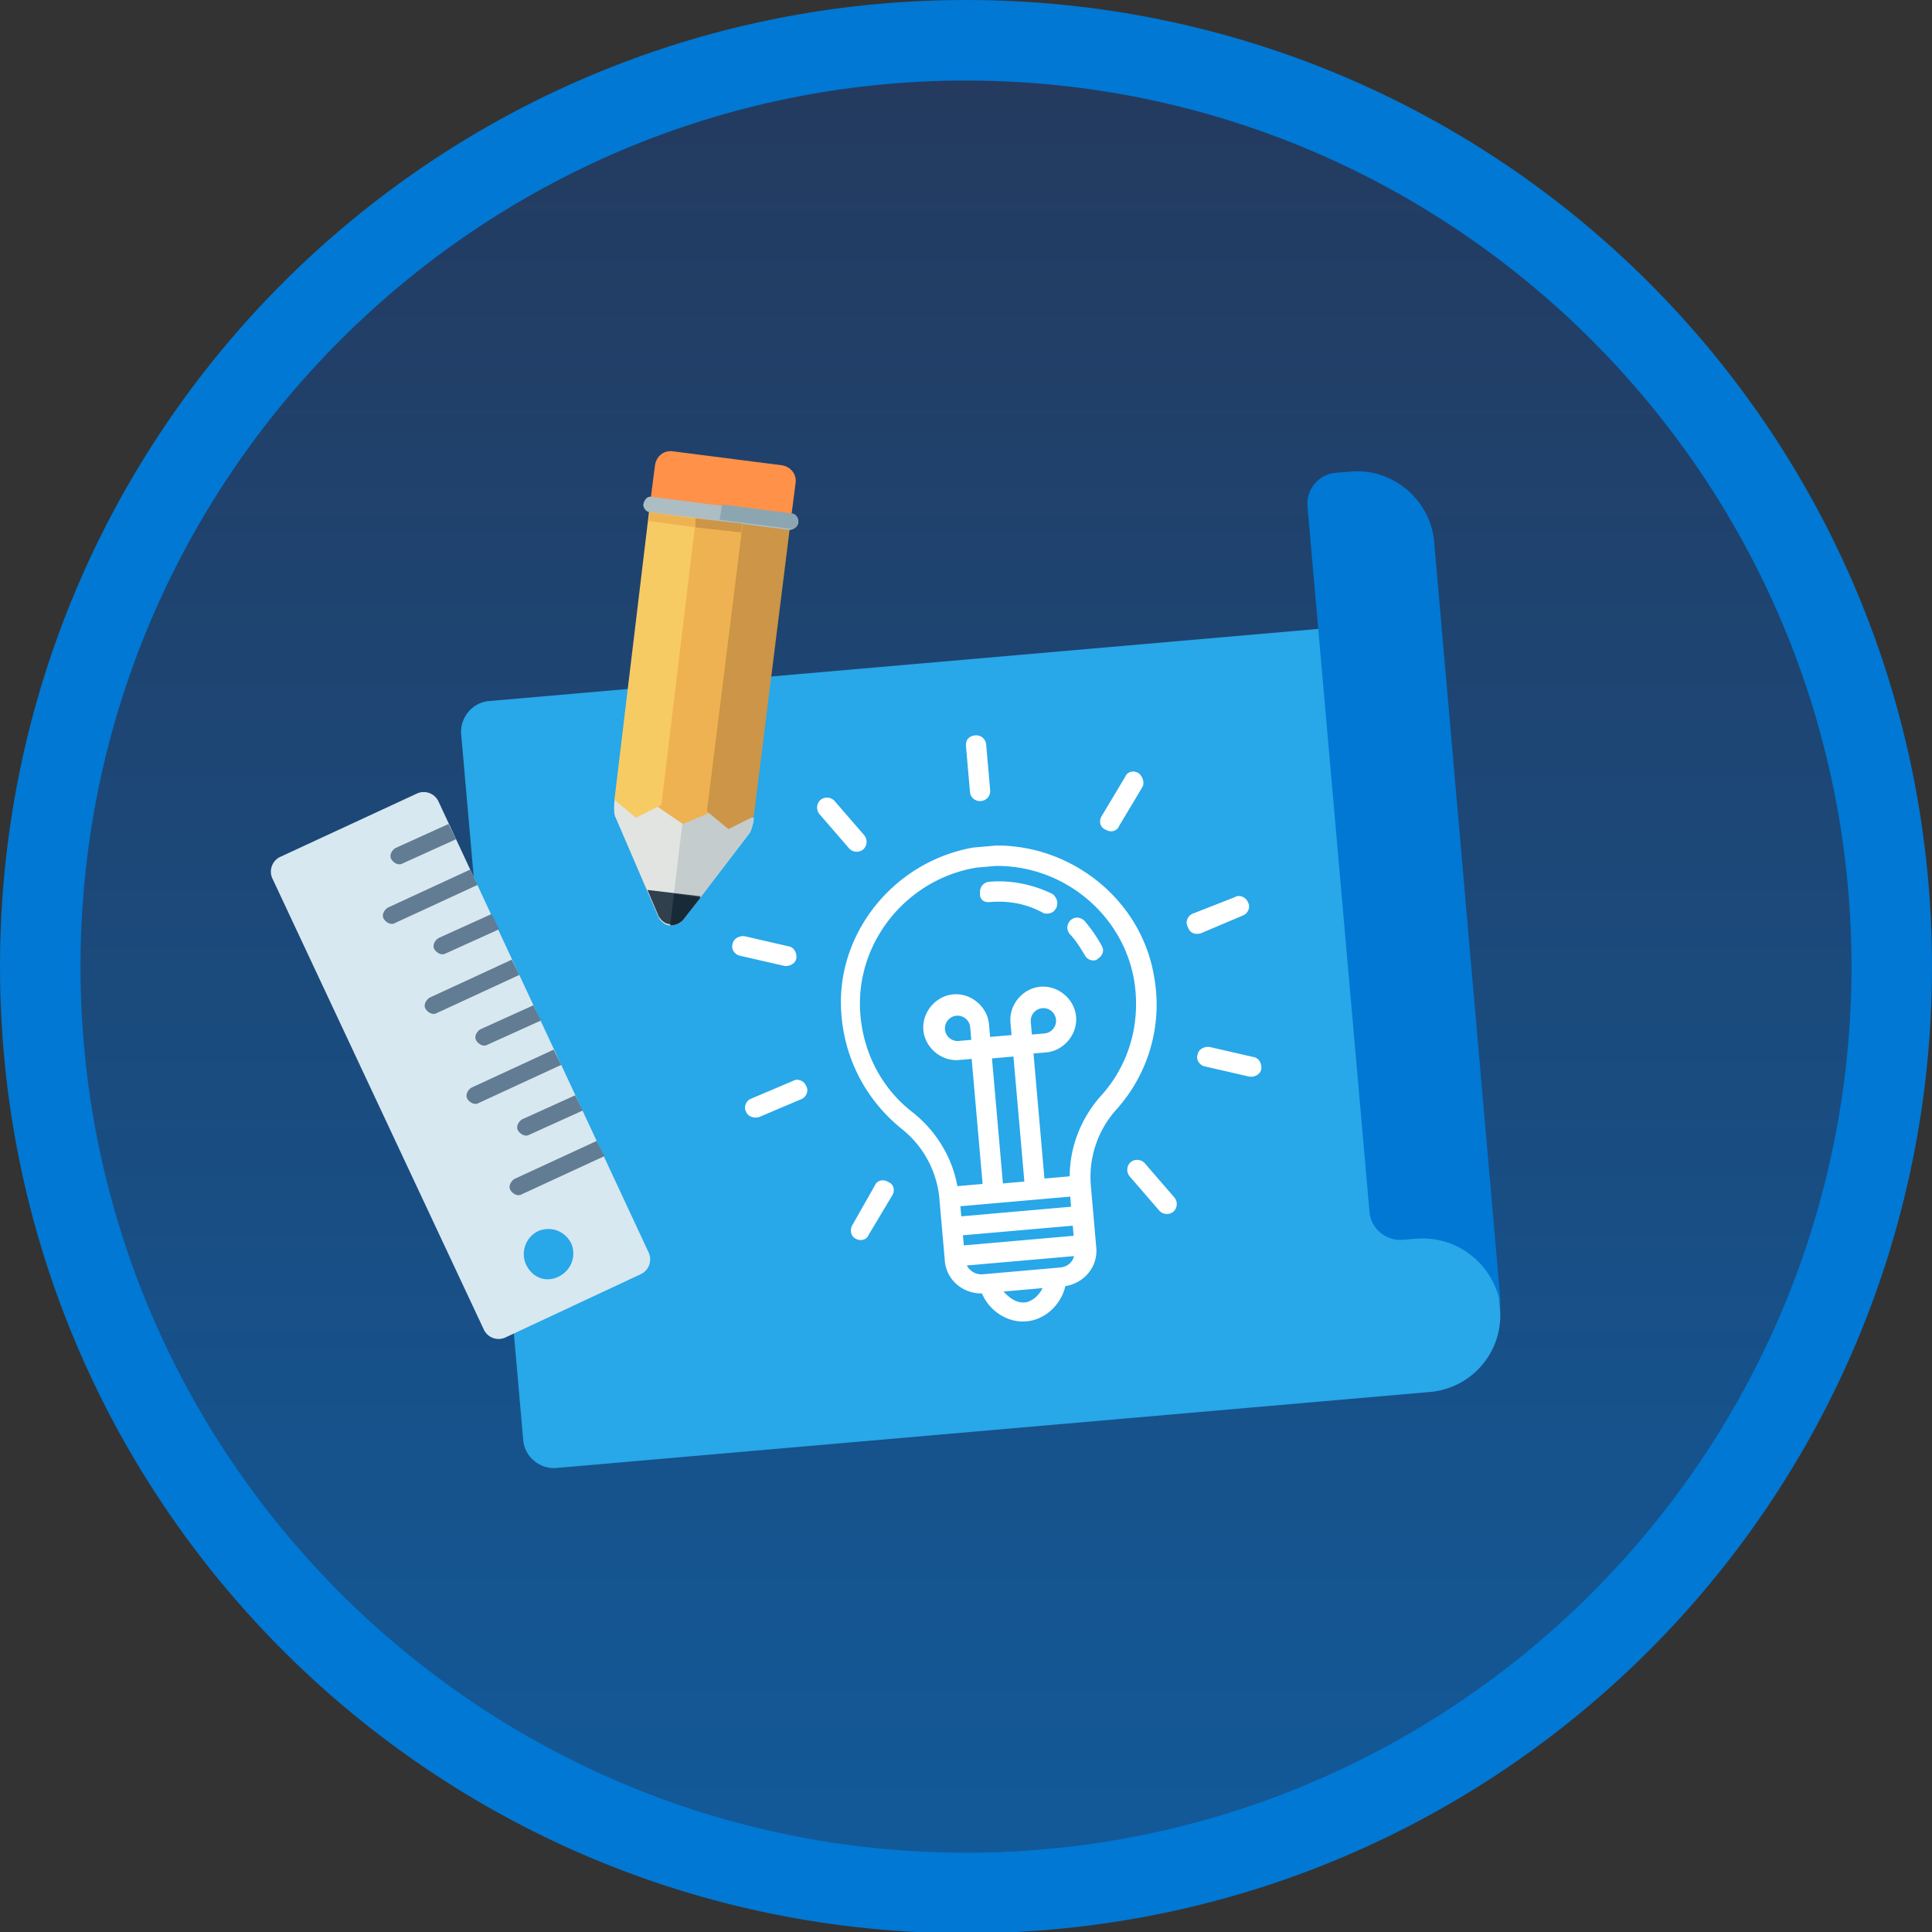 <svg width="100" height="100" fill="none" xmlns="http://www.w3.org/2000/svg"><rect width="100%" height="100%" fill="#333333" stroke="none"/><g clip-path="url(#a)"><path d="M50 97.98c26.464 0 47.917-21.466 47.917-47.947S76.464 2.085 50 2.085c-26.463 0-47.916 21.467-47.916 47.948C2.084 76.513 23.537 97.98 50 97.98Z" fill="url(#b)"/><path d="M50 4.17c25.278 0 45.833 20.568 45.833 45.863 0 25.294-20.555 45.863-45.833 45.863S4.167 75.327 4.167 50.033C4.167 24.738 24.722 4.169 50 4.169ZM50 0C22.361 0 0 22.376 0 50.033s22.361 50.033 50 50.033 50-22.376 50-50.033S77.639 0 50 0Z" fill="#0078D4"/><path fill-rule="evenodd" clip-rule="evenodd" d="m73.18 62.533-2.623-30.184-45.245 3.937c-.853.066-1.509.853-1.443 1.706l3.213 36.548c.066.853.853 1.51 1.705 1.444l45.246-3.937a3.982 3.982 0 0 0 3.606-4.33l-.459-5.578-4 .394Z" fill="#28A7E9"/><path fill-rule="evenodd" clip-rule="evenodd" d="m73.377 64.108-.787.065c-.852.066-1.64-.59-1.705-1.444l-3.213-36.548c-.065-.853.59-1.64 1.443-1.706l.787-.066c2.164-.197 4.13 1.444 4.328 3.61l3.475 39.763c-.262-2.23-2.164-3.806-4.328-3.674Z" fill="#0078D4"/><path fill-rule="evenodd" clip-rule="evenodd" d="M43.524 51.911c.027 2.567 1.153 4.905 3.136 6.51a5.21 5.21 0 0 1 1.965 3.648l.28 3.203c.085.98.938 1.696 1.923 1.676.336.827 1.254 1.537 2.3 1.445 1.044-.092 1.825-.95 2.012-1.823.974-.151 1.69-1.004 1.604-1.985l-.28-3.203a5.213 5.213 0 0 1 1.302-3.934 8.112 8.112 0 0 0 1.96-6.956c-.67-3.893-4.21-6.744-8.159-6.728l-1.175.103c-3.892.67-6.884 4.094-6.868 8.044Zm12.047 12.053-5.684.497-.046-.523 5.684-.497.046.523Zm-2.53 3.448c-.457.04-.812-.258-1.102-.562l2.025-.177c-.167.344-.53.705-.923.74Zm1.818-1.805-3.986.349a.852.852 0 0 1-.83-.455l5.554-.486c-.102.338-.346.557-.739.592Zm.58-3.147-5.683.498-.046-.523 5.684-.498.045.523Zm-5.165-8.637-.653.057a.657.657 0 0 1-.71-.596.658.658 0 0 1 .596-.71.657.657 0 0 1 .71.596l.057.653Zm1.071.96 1.11-.097.566 6.471-1.11.097-.566-6.47Zm-.797-9.876.98-.085c3.485-.042 6.535 2.457 7.158 5.827.39 2.206-.205 4.431-1.707 6.078-1.02 1.143-1.612 2.644-1.611 4.159L54.06 61l-.566-6.471.654-.057c.914-.08 1.63-.933 1.55-1.849-.08-.915-.933-1.63-1.847-1.55-.915.08-1.63.933-1.55 1.848l.057.654-1.11.097-.058-.654c-.08-.915-.932-1.63-1.847-1.55-.915.08-1.63.933-1.55 1.848.08.915.933 1.63 1.847 1.55l.653-.057.566 6.472-1.307.114c-.262-1.492-1.106-2.867-2.308-3.816-1.765-1.36-2.737-3.448-2.735-5.688.03-3.427 2.599-6.419 6.038-6.984Zm2.862 8.642-.057-.654a.657.657 0 0 1 .596-.711.657.657 0 0 1 .71.596.658.658 0 0 1-.596.711l-.653.057ZM50 38.632l.205 2.353c.028.327.307.5.568.477a.517.517 0 0 0 .477-.569l-.206-2.353a.517.517 0 0 0-.568-.477c-.327.029-.505.242-.477.569Zm8.941 1.391c-.278-.174-.6-.08-.707.193l-1.206 2.016c-.173.279-.08.6.193.708.279.173.6.079.708-.194l1.206-2.016c.113-.207.02-.529-.194-.707Zm3.225 8.28 2.159-.914c.255-.088.423-.432.27-.682-.09-.255-.433-.423-.683-.27l-2.164.849c-.255.088-.423.432-.27.682.095.321.367.429.688.335Zm.208 6.897 2.284.525c.267.043.583-.117.625-.384.043-.267-.117-.582-.384-.625l-2.284-.524c-.267-.043-.582.117-.624.384-.108.273.117.582.383.625Zm-3.115 5.016a.534.534 0 0 0-.73-.068.534.534 0 0 0-.068.73l1.537 1.776a.533.533 0 0 0 .73.068.534.534 0 0 0 .068-.73l-1.537-1.776ZM44.26 64.098c.28.173.6.08.708-.194l1.206-2.016c.173-.278.08-.6-.193-.707-.279-.173-.6-.08-.707.194l-1.141 2.01c-.173.278-.08.6.128.713Zm-4.959-6.284 2.158-.914c.256-.088.423-.432.27-.682-.088-.256-.432-.423-.682-.27l-2.158.914c-.256.088-.423.432-.27.682.088.256.426.358.682.27Zm-.993-8.344 2.284.524c.267.042.583-.117.625-.384.043-.267-.117-.583-.384-.625l-2.284-.525c-.267-.042-.582.117-.624.384-.108.273.116.583.383.625Zm4.896-8.004a.534.534 0 0 0-.73-.068.534.534 0 0 0-.068.73l1.537 1.776a.534.534 0 0 0 .73.068.534.534 0 0 0 .068-.73l-1.537-1.776Z" fill="#fff"/><path fill-rule="evenodd" clip-rule="evenodd" d="M51.23 46.692c.98-.086 1.918.095 2.747.55.071.059.202.048.267.042.196-.017.321-.094.435-.302.107-.273.02-.528-.194-.707-1.031-.503-2.17-.732-3.28-.635a.517.517 0 0 0-.478.569c-.036.332.177.511.503.483Zm4.913 2.731c.082.19.29.304.485.287.066-.006.131-.012.19-.083.25-.153.358-.426.205-.676a7.386 7.386 0 0 0-.904-1.304c-.213-.18-.48-.222-.724-.003-.18.214-.222.48-.003.725.29.304.52.679.75 1.054Z" fill="#fff"/><path fill-rule="evenodd" clip-rule="evenodd" d="m31.803 41.404 7.213.919c0 .197-.13.721-.262.853l-3.41 4.462a.939.939 0 0 1-.656.262c-.262 0-.459-.197-.59-.394l-2.23-5.183c-.13-.197-.065-.788-.065-.919Z" fill="#E1E4E1"/><path fill-rule="evenodd" clip-rule="evenodd" d="m35.41 41.863 3.606.46c0 .197-.13.721-.262.853l-3.41 4.462a.94.94 0 0 1-.656.262l.722-6.037Z" fill="#C5CCCD"/><path fill-rule="evenodd" clip-rule="evenodd" d="M40.46 24.081c.458.066.786.46.72.919l-.262 2.034c-.065.46-.459.787-.918.722l-5.64-.722c-.458-.066-.786-.46-.72-.919l.262-2.034c.065-.46.459-.787.918-.722l5.64.722Z" fill="#FF9149"/><path fill-rule="evenodd" clip-rule="evenodd" d="m36.918 41.995-1.574.656-1.442-.985 1.901-15.288 2.951.393-1.836 15.224Z" fill="#EFB252"/><path fill-rule="evenodd" clip-rule="evenodd" d="m39.016 42.257-1.311.656-1.115-.918 1.902-15.29 2.426.329-1.902 15.223Z" fill="#CC9547"/><path fill-rule="evenodd" clip-rule="evenodd" d="m34.23 41.666-1.312.657-1.115-.92 1.836-15.288 2.426.328-1.835 15.223Z" fill="#F7CB64"/><path fill-rule="evenodd" clip-rule="evenodd" d="m33.508 46.063 2.754.328-.918 1.18a.94.94 0 0 1-.655.263c-.263 0-.46-.196-.59-.393l-.59-1.378Z" fill="#30404D"/><path fill-rule="evenodd" clip-rule="evenodd" d="m34.885 46.26 1.377.197-.918 1.18a.939.939 0 0 1-.656.263l.197-1.64Z" fill="#182A37"/><path fill-rule="evenodd" clip-rule="evenodd" d="m40.852 27.428-7.213-.919c-.196 0-.393-.262-.328-.46.066-.196.197-.393.46-.327l7.213.918c.196 0 .393.263.327.46a.493.493 0 0 1-.459.328Z" fill="#ADBDC4"/><path fill-rule="evenodd" clip-rule="evenodd" d="M40.984 26.575c.196 0 .393.262.327.459a.357.357 0 0 1-.459.328l-3.606-.46.131-.787 3.607.46Z" fill="#8BA6B1"/><path fill-rule="evenodd" clip-rule="evenodd" d="M36 27.297v-.46l2.426.263-.065.459L36 27.297Z" fill="#CC9547"/><path fill-rule="evenodd" clip-rule="evenodd" d="m33.574 26.968.065-.459 2.361.328v.46l-2.426-.329Z" fill="#EFB252"/><path fill-rule="evenodd" clip-rule="evenodd" d="M28.918 66.076c.656-.328.918-1.05.656-1.706-.328-.656-1.05-.919-1.705-.656a1.325 1.325 0 0 0-.656 1.706c.328.722 1.05.984 1.705.656Zm-7.344-25a.844.844 0 0 1 1.115.394l10.885 23.36a.844.844 0 0 1-.394 1.115l-7.016 3.28a.844.844 0 0 1-1.115-.393L14.1 45.472a.845.845 0 0 1 .393-1.115l7.082-3.281Z" fill="#D8E8F0"/><path fill-rule="evenodd" clip-rule="evenodd" d="m23.213 42.65.393.788-2.754 1.247c-.196.131-.459 0-.59-.197-.13-.197 0-.46.197-.59l2.754-1.247Zm2.23 4.66.393.787-2.754 1.247c-.197.13-.46 0-.59-.197-.131-.197 0-.46.197-.59l2.754-1.247Zm-1.115-2.297.393.787-4.262 1.969c-.197.131-.459 0-.59-.197-.131-.197 0-.46.197-.59l4.262-1.97Zm2.164 4.659.393.787-4.262 1.969c-.197.131-.46 0-.59-.197-.131-.197 0-.46.197-.59l4.262-1.97Zm1.115 2.362.393.787-2.754 1.247c-.197.131-.459 0-.59-.197-.131-.197 0-.46.197-.59l2.754-1.247Zm1.049 2.296.393.788-4.262 1.968c-.197.132-.459 0-.59-.196-.131-.197 0-.46.197-.59l4.262-1.97Zm1.114 2.363.394.787-2.754 1.247c-.197.131-.46 0-.59-.197-.131-.197 0-.46.196-.59l2.755-1.247Zm1.115 2.362.394.787-4.262 1.969c-.197.131-.46 0-.59-.197-.132-.197 0-.46.196-.59l4.262-1.97Z" fill="#617C93"/></g><defs><linearGradient id="b" x1="50" y1="97.981" x2="50" y2="2.085" gradientUnits="userSpaceOnUse"><stop stop-color="#125A9A"/><stop offset=".99" stop-color="#243A5E"/><stop offset="1" stop-color="#CF8B17"/></linearGradient><clipPath id="a"><path fill="#fff" d="M0 0h100v100H0z"/></clipPath></defs></svg>